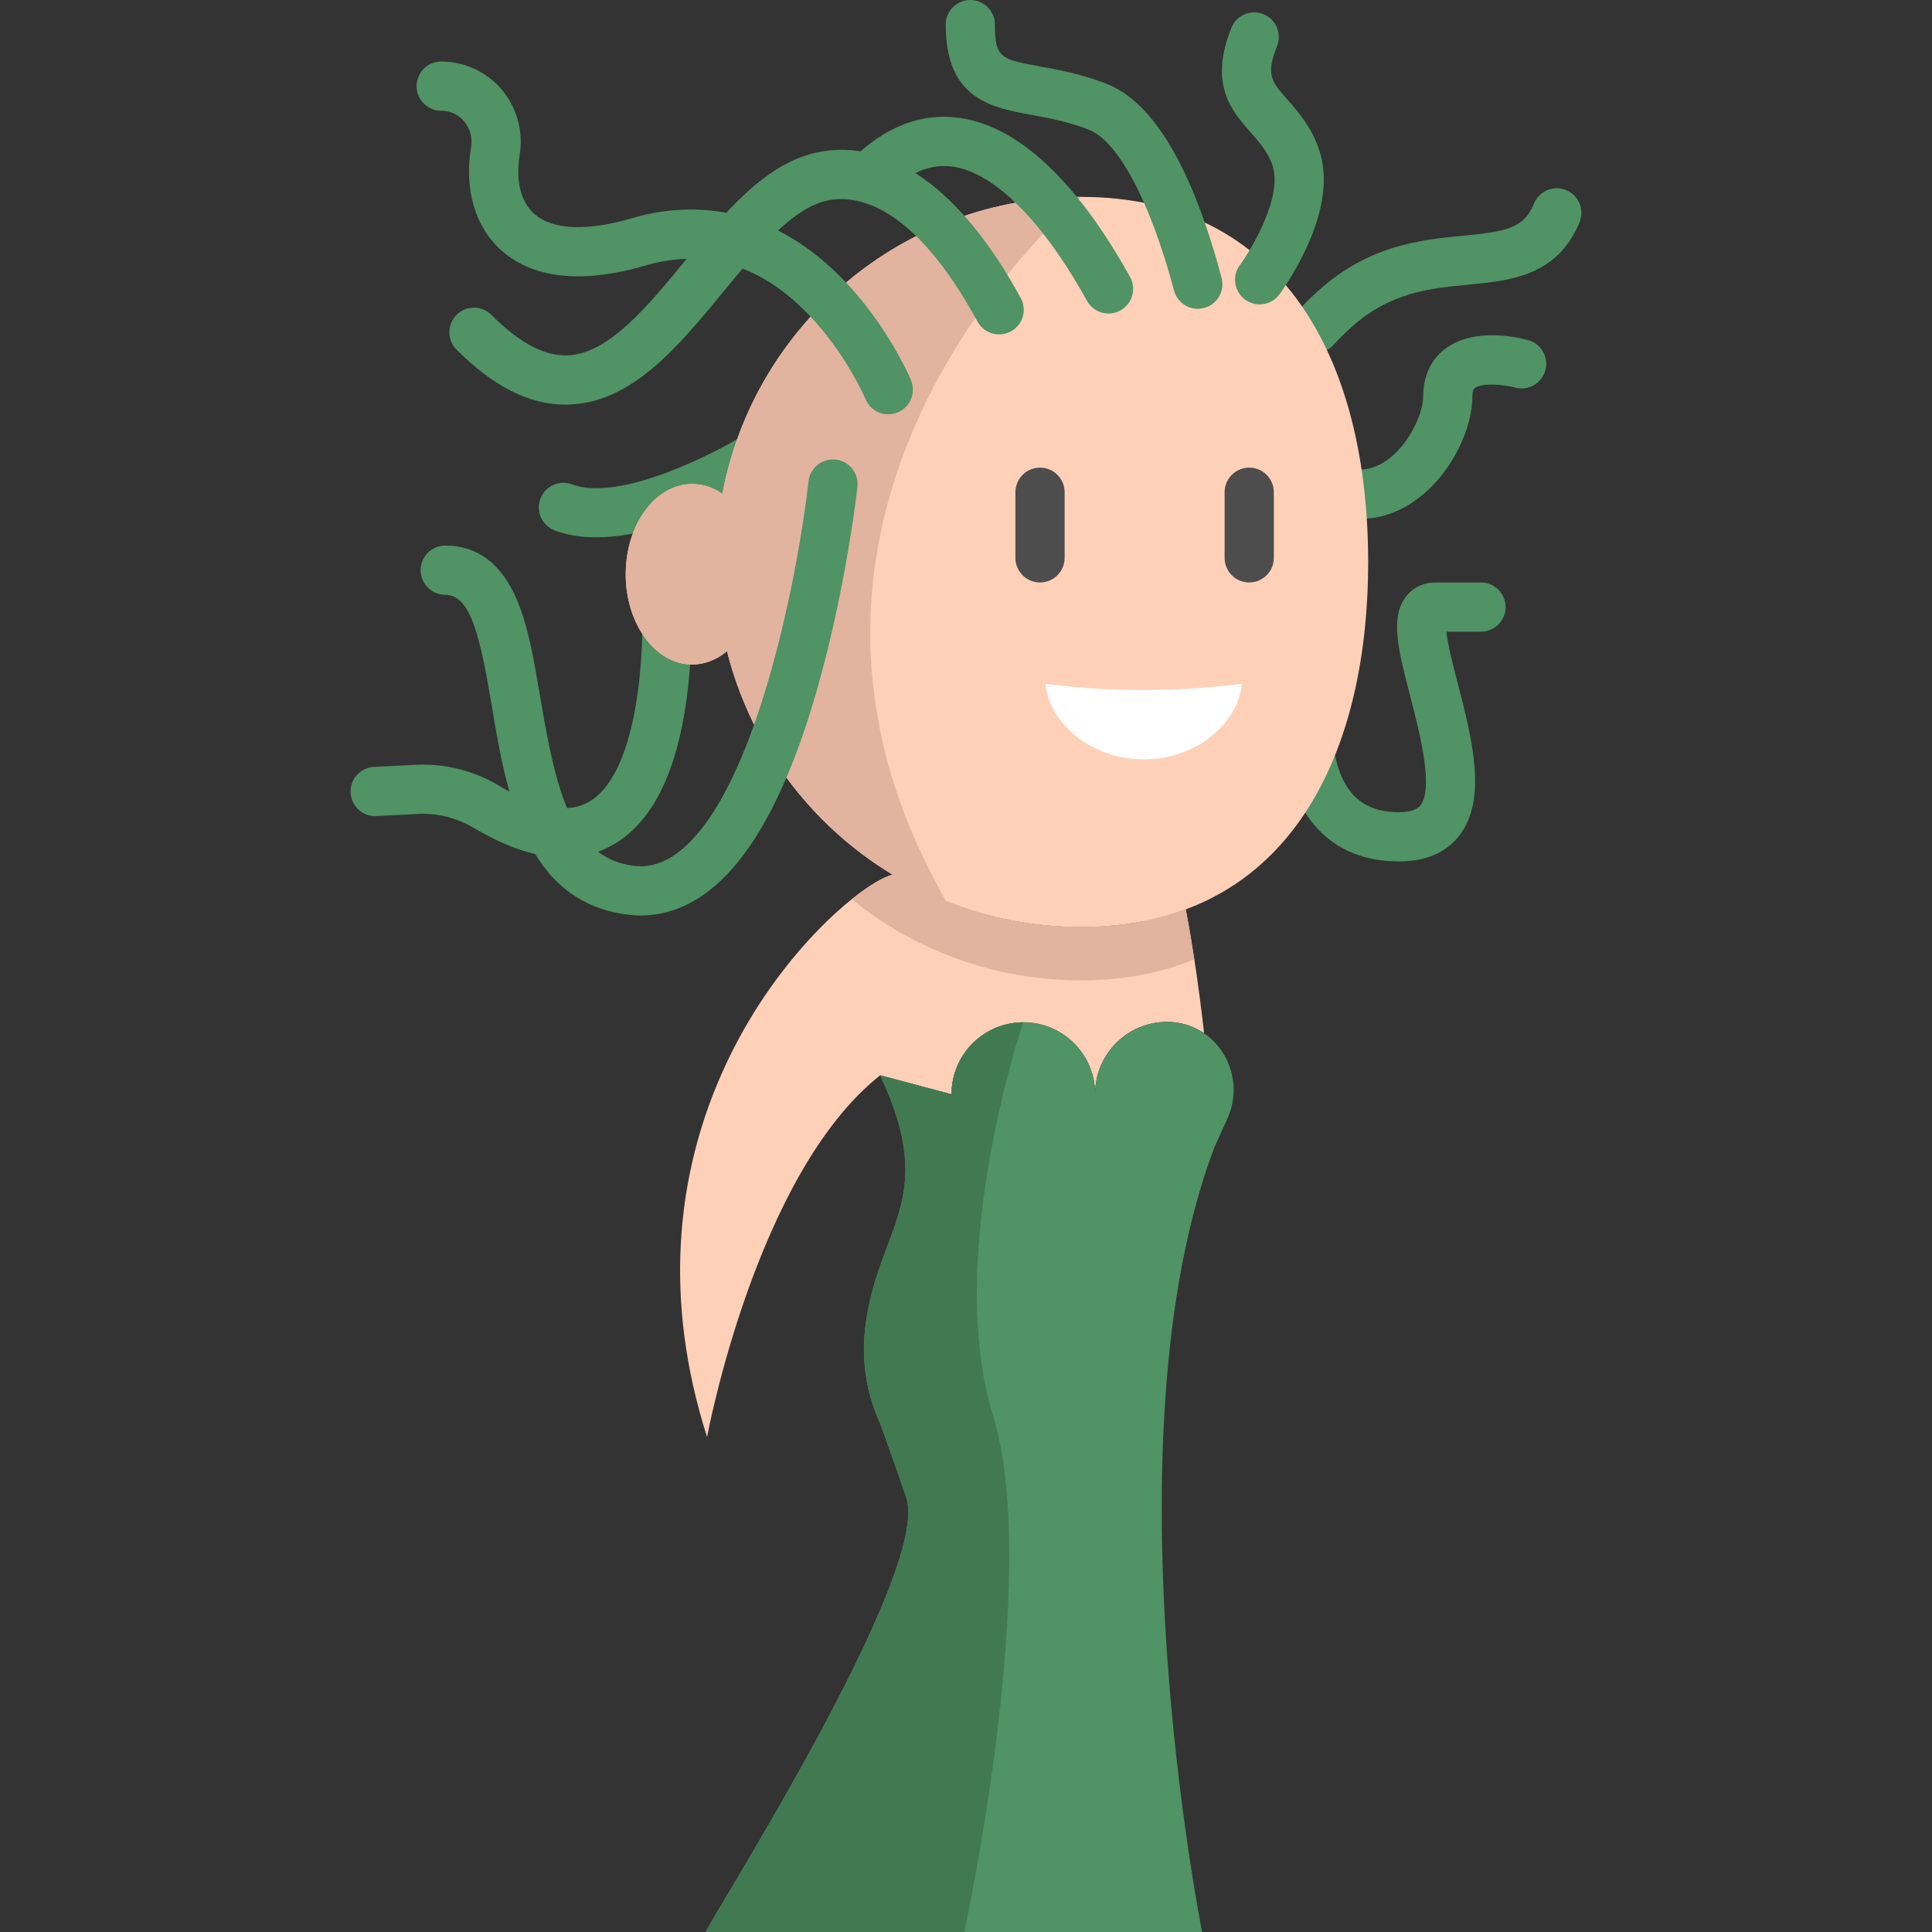 <?xml version="1.0" encoding="iso-8859-1"?>
<!-- Generator: Adobe Illustrator 19.0.0, SVG Export Plug-In . SVG Version: 6.00 Build 0)  -->
<svg xmlns="http://www.w3.org/2000/svg" xmlns:xlink="http://www.w3.org/1999/xlink" version="1.1" id="Layer_1" x="0px" y="0px" viewBox="0 0 512 512" style="enable-background:new 0 0 512 512;" xml:space="preserve">
<rect x="0" y="0" width="512" height="512" fill="#333333" stroke="none"/>
<g>
	<path style="fill:#509364;" d="M348.631,93.475c-1.578,0-3.161-0.57-4.415-1.723c-2.65-2.439-2.823-6.565-0.384-9.216   c1.688-1.835,3.5-3.636,5.387-5.354c13.585-12.326,27.545-13.664,38.762-14.74c11.603-1.113,15.9-2.077,18.561-8.525   c1.375-3.33,5.191-4.912,8.517-3.539c3.33,1.374,4.915,5.187,3.541,8.517c-5.895,14.281-18.368,15.476-29.373,16.532   c-10.258,0.984-20.865,2.001-31.234,11.409c-1.596,1.453-3.133,2.981-4.561,4.532C352.147,92.767,350.392,93.475,348.631,93.475z"/>
	<path style="fill:#509364;" d="M360.511,137.495c-2.003,0-4.027-0.255-6.058-0.772c-3.492-0.886-5.603-4.436-4.717-7.927   s4.435-5.604,7.927-4.717c3.597,0.914,7.127,0.049,10.492-2.569c5.867-4.563,8.991-12.453,8.991-16.394   c0-6.807,3.161-10.639,5.814-12.654c7.742-5.886,19.704-2.97,22.021-2.326c3.471,0.964,5.504,4.559,4.539,8.03   c-0.965,3.47-4.557,5.502-8.03,4.538c-3.145-0.851-8.761-1.294-10.641,0.146c-0.162,0.124-0.658,0.503-0.658,2.265   c0,7.842-4.819,19.528-14.027,26.69C371.321,135.576,365.996,137.495,360.511,137.495z"/>
	<path style="fill:#509364;" d="M370.733,228.28c-8.931,0-16.181-2.907-21.545-8.64c-10.101-10.791-9.107-27.674-9.061-28.388   c0.238-3.595,3.366-6.319,6.94-6.077c3.587,0.237,6.305,3.333,6.079,6.918c-0.012,0.211-0.611,12.081,5.6,18.67   c2.836,3.01,6.758,4.472,11.987,4.472c2.857,0,4.773-0.605,5.697-1.799c3.585-4.633-0.209-19.281-2.721-28.974   c-3.134-12.1-5.399-20.842-1.117-26.373c1.861-2.405,4.675-3.729,7.925-3.729h11.958c3.601,0,6.522,2.921,6.522,6.522   s-2.921,6.522-6.522,6.522h-9.158c0.341,3.439,1.907,9.481,3.022,13.786c3.707,14.313,7.909,30.537,0.408,40.229   C383.224,225.972,377.836,228.28,370.733,228.28z"/>
	<path style="fill:#509364;" d="M206.885,118.445c1.078,2.85,0.034,6.158-2.65,7.833c-3.67,2.29-36.45,22.155-57.232,14.288   c-3.37-1.275-5.067-5.043-3.791-8.408c1.275-3.369,5.04-5.066,8.408-3.791c12.52,4.738,37.827-8.235,45.705-13.154   c3.056-1.907,7.079-0.977,8.987,2.078C206.545,117.663,206.736,118.049,206.885,118.445z"/>
	<path style="fill:#509364;" d="M149.507,227.251c-7.144,0-15.136-2.606-23.905-7.812c-4.538-2.694-9.619-3.981-14.644-3.732   l-11.206,0.561c-3.617,0.171-6.66-2.592-6.84-6.189c-0.18-3.598,2.59-6.66,6.187-6.84l11.206-0.561   c7.614-0.374,15.202,1.537,21.953,5.543c10.364,6.152,18.456,7.544,24.051,4.139c13.262-8.069,14.424-41.247,13.785-52.234   c-0.209-3.596,2.537-6.681,6.133-6.89c3.622-0.211,6.681,2.537,6.891,6.133c0.028,0.498,0.688,12.352-1.154,25.879   c-2.636,19.369-8.987,32.24-18.873,38.255C158.986,226.003,154.449,227.251,149.507,227.251z"/>
</g>
<path style="fill:#FFD0B8;" d="M319.064,273.531l-0.12,0.185c-2.457-1.652-5.381-2.696-8.631-2.87  c-0.37-0.022-0.739-0.033-1.12-0.033c-10.479,0.033-18.969,8.544-18.969,19.012c-0.065-10.468-8.588-18.936-19.078-18.904  c-10.501,0.033-19.002,8.577-18.969,19.078l-18.915-5.033c-32.992,26.057-45.884,95.856-45.884,95.856  c-23.426-73.474,16.393-124.935,38.329-142.512c4.696-3.761,8.577-5.979,10.838-6.511c14.577,8.805,31.666,13.871,49.939,13.871  c10.392,0,19.632-1.641,27.752-4.685c0.826,4.305,1.576,8.729,2.272,13.24C317.477,260.53,318.325,266.998,319.064,273.531z"/>
<path style="fill:#509364;" d="M325.301,296.351l-3.511,7.794C292.483,381.554,318.572,512,318.572,512H187.039  c1.359-3.772,59.907-95.378,53.124-115.151c-2.881-8.392-5.261-15.045-6.903-19.578c-1.011-2.207-1.87-4.49-2.533-6.859  c0-0.011-0.011-0.022-0.011-0.022c-1.62-5.75-2.185-11.925-1.457-18.284c3.087-26.85,19.752-33.612,4-67.136l18.915,5.033  c-0.033-10.501,8.468-19.045,18.969-19.078h0.011c10.49-0.033,19.002,8.435,19.067,18.904c0-10.468,8.49-18.98,18.969-19.013  c0.38,0,0.75,0.011,1.12,0.033c3.25,0.174,6.174,1.217,8.631,2.87C325.921,278.393,329.117,287.927,325.301,296.351z"/>
<path style="fill:#FFD0B8;" d="M362.576,148.926c0,53.428-22.654,96.747-76.093,96.747c-12.621,0-24.676-2.413-35.731-6.816v-0.011  c-28.6-11.36-50.483-35.981-58.092-66.277c-2.685,2.239-5.837,3.533-9.218,3.533c-9.729,0-17.621-10.707-17.621-23.915  s7.892-23.915,17.621-23.915c2.881,0,5.587,0.946,7.99,2.598c8.457-44.797,47.798-78.691,95.052-78.691  C339.922,52.178,362.576,95.497,362.576,148.926z"/>
<g>
	<path style="fill:#E2B39F;" d="M316.509,254.225c-8.664,3.609-18.643,5.577-30.024,5.577c-12.621,0-24.676-2.413-35.731-6.816   v-0.011c-9.109-3.62-17.545-8.588-25.046-14.664c4.696-3.761,8.577-5.979,10.838-6.511c14.577,8.805,31.666,13.871,49.939,13.871   c10.392,0,19.632-1.641,27.752-4.685C315.063,245.289,315.813,249.714,316.509,254.225z"/>
	<path style="fill:#E2B39F;" d="M250.751,238.846c-28.6-11.36-50.483-35.981-58.092-66.277c-2.685,2.239-5.837,3.533-9.218,3.533   c-9.729,0-17.621-10.707-17.621-23.915s7.892-23.915,17.621-23.915c2.881,0,5.587,0.946,7.99,2.598   c8.457-44.797,47.798-78.691,95.052-78.691C286.483,52.178,189.888,132.783,250.751,238.846z"/>
</g>
<path style="fill:#FFFFFF;" d="M277.028,181.247c6.13,0.65,10.565,1.137,14.718,1.315c4.106,0.183,7.709,0.273,11.342,0.266  c3.632-0.014,7.231-0.104,11.334-0.289c4.146-0.184,8.582-0.659,14.727-1.292c-0.69,6.178-4.417,11.18-9.188,14.682  c-4.809,3.511-10.855,5.334-16.873,5.325c-6.017-0.013-12.058-1.835-16.863-5.348C281.459,192.4,277.734,187.408,277.028,181.247z"/>
<g>
	<path style="fill:#509364;" d="M149.816,107.228c-9.591,0-19.035-4.776-28.824-14.564c-2.548-2.547-2.548-6.677,0-9.224   c2.546-2.547,6.678-2.547,9.223,0c7.52,7.519,14.201,11.03,20.379,10.725c10.799-0.526,21.084-13.042,31.033-25.146   c10.424-12.683,21.202-25.796,35.054-28.662c18.999-3.928,38.116,9.786,53.824,38.624c1.724,3.163,0.557,7.125-2.607,8.847   c-3.16,1.724-7.125,0.555-8.847-2.608c-17.17-31.52-32.264-33.634-39.726-32.091c-9.343,1.933-18.634,13.238-27.62,24.171   c-11.752,14.299-23.904,29.085-40.474,29.893C150.758,107.217,150.286,107.228,149.816,107.228z"/>
	<path style="fill:#509364;" d="M293.777,83.089c-2.297,0-4.525-1.215-5.715-3.369c-11.633-21.05-24.594-34.009-35.561-35.557   c-6.034-0.851-11.875,1.637-17.852,7.613c-2.547,2.547-6.678,2.547-9.224,0c-2.546-2.547-2.547-6.677,0.001-9.224   c8.945-8.945,18.665-12.751,28.898-11.305c19.59,2.765,35.367,24.456,45.153,42.164c1.744,3.152,0.6,7.121-2.553,8.864   C295.925,82.827,294.843,83.089,293.777,83.089z"/>
	<path style="fill:#509364;" d="M317.43,81.837c-2.881,0-5.518-1.924-6.297-4.841c-6.319-23.648-14.789-39.594-22.663-42.655   c-5.412-2.106-10.51-3.039-15.007-3.864c-10.709-1.964-22.849-4.189-22.849-23.955c0-3.601,2.921-6.522,6.522-6.522   c3.601,0,6.522,2.921,6.522,6.522c0,8.895,1.62,9.193,12.16,11.125c4.818,0.884,10.812,1.983,17.381,4.537   c12.434,4.835,22.708,22.144,30.537,51.446c0.929,3.481-1.138,7.055-4.618,7.985C318.555,81.766,317.988,81.837,317.43,81.837z"/>
	<path style="fill:#509364;" d="M235.398,109.793c-2.553,0-4.977-1.508-6.021-4.01c-0.126-0.297-5.321-12.391-15.361-22.695   c-12.733-13.066-27.233-17.336-43.098-12.692c-20.831,6.097-32.143,1.219-37.962-3.948c-7.033-6.244-9.991-16.233-8.119-27.405   c0.419-2.499-0.255-5.012-1.849-6.896c-1.526-1.803-3.673-2.797-6.046-2.797c-3.601,0-6.541-2.92-6.541-6.522   s2.904-6.522,6.505-6.522c6.218,0,12.05,2.702,16.038,7.415c4.078,4.819,5.811,11.189,4.756,17.48   c-0.526,3.145-1.2,10.951,3.916,15.493c4.744,4.213,13.849,4.633,25.637,1.184c20.701-6.061,40.202-0.385,56.396,16.407   c11.724,12.16,17.525,25.899,17.767,26.477c1.385,3.325-0.187,7.144-3.511,8.529C237.084,109.632,236.234,109.793,235.398,109.793z   "/>
	<path style="fill:#509364;" d="M333.813,80.664c-1.348,0-2.709-0.416-3.875-1.281c-2.894-2.143-3.504-6.226-1.363-9.12   c3.142-4.27,11.455-18.28,8.629-26.476c-1.237-3.585-3.442-6.08-5.775-8.721c-4.969-5.623-11.153-12.622-5.099-27.693   c1.342-3.343,5.14-4.965,8.483-3.622c3.342,1.343,4.963,5.141,3.621,8.483c-3.053,7.603-1.467,9.398,2.771,14.195   c2.786,3.151,6.252,7.075,8.331,13.105c2.477,7.181,1.372,15.963-3.285,26.1c-3.209,6.984-7.028,12.172-7.188,12.389   C337.781,79.75,335.81,80.664,333.813,80.664z"/>
</g>
<path style="fill:#417A50;" d="M263.144,375.032C276.188,417.427,255.534,512,255.534,512h-68.495  c1.359-3.772,59.907-95.378,53.124-115.151c-2.881-8.392-5.261-15.045-6.903-19.578c-1.011-2.207-1.87-4.49-2.533-6.859  c0-0.011-0.011-0.022-0.011-0.022c-1.62-5.75-2.185-11.925-1.457-18.284c3.087-26.85,19.752-33.612,4-67.136l18.915,5.033  c-0.033-10.501,8.468-19.045,18.969-19.078h0.011C271.155,270.925,250.099,332.637,263.144,375.032z"/>
<g>
	<path style="fill:#4D4D4D;" d="M275.617,154.361c-3.601,0-6.522-2.921-6.522-6.522v-17.393c0-3.601,2.921-6.522,6.522-6.522   c3.601,0,6.522,2.921,6.522,6.522v17.393C282.139,151.44,279.218,154.361,275.617,154.361z"/>
	<path style="fill:#4D4D4D;" d="M331.056,154.361c-3.601,0-6.522-2.921-6.522-6.522v-17.393c0-3.601,2.921-6.522,6.522-6.522   s6.522,2.921,6.522,6.522v17.393C337.578,151.44,334.657,154.361,331.056,154.361z"/>
</g>
<path style="fill:#509364;" d="M169.813,242.605c-1.24,0-2.49-0.083-3.754-0.249c-27.038-3.558-31.843-32.151-35.704-55.124  c-3.006-17.886-5.49-29.61-12.361-29.61c-3.601,0-6.522-2.92-6.522-6.522s2.921-6.522,6.522-6.522  c8.617,0,15.038,4.91,19.087,14.594c2.987,7.143,4.518,16.254,6.139,25.898c4.138,24.624,8.32,42.219,24.541,44.354  c4.296,0.565,8.315-0.678,12.3-3.801c20.964-16.432,31.798-76.363,34.204-98.068c0.398-3.581,3.631-6.161,7.202-5.764  c3.58,0.397,6.16,3.621,5.765,7.202c-0.093,0.841-2.352,20.889-8.093,43.953c-7.926,31.842-18.367,53.019-31.03,62.944  C182.411,240.354,176.272,242.605,169.813,242.605z"/>
<g>
</g>
<g>
</g>
<g>
</g>
<g>
</g>
<g>
</g>
<g>
</g>
<g>
</g>
<g>
</g>
<g>
</g>
<g>
</g>
<g>
</g>
<g>
</g>
<g>
</g>
<g>
</g>
<g>
</g>
</svg>

